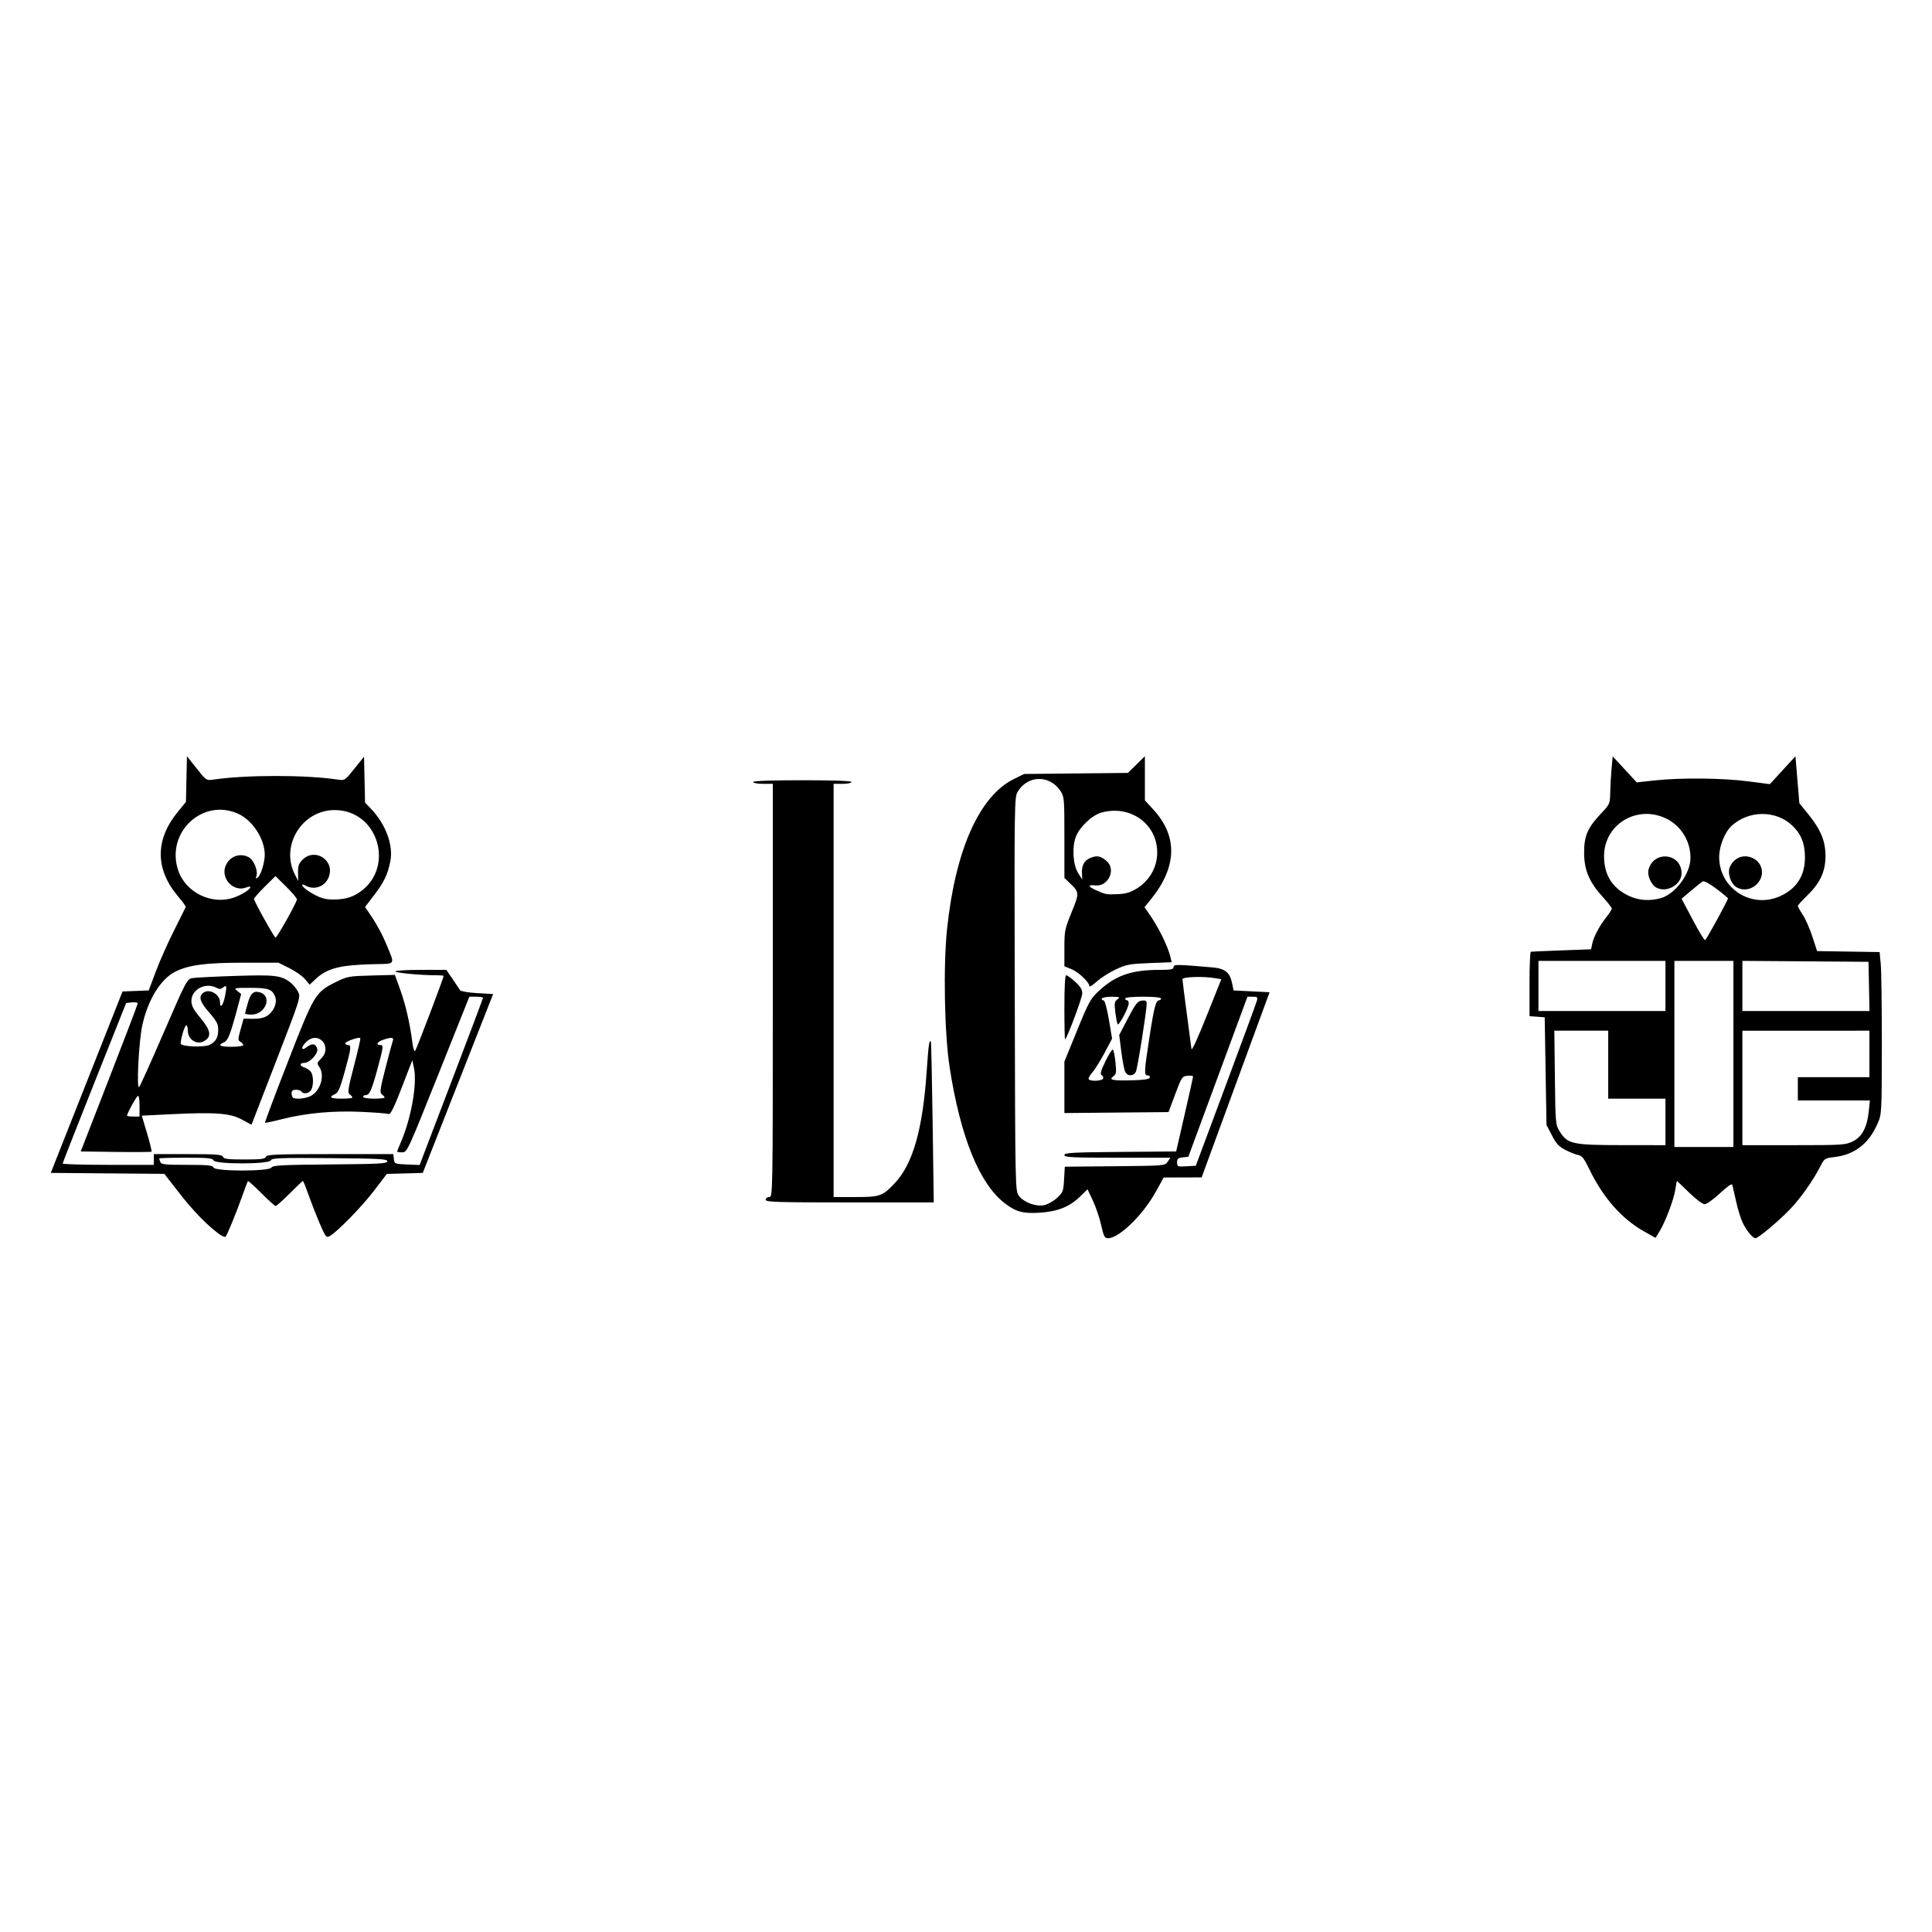 <?xml version="1.0" encoding="UTF-8" standalone="no"?>
<!-- Created with Inkscape (http://www.inkscape.org/) -->

<svg
   version="1.1"
   id="svg1"
   width="720"
   height="720"
   viewBox="0 0 720 720"
   sodipodi:docname="Unknown.png"
   xmlns:inkscape="http://www.inkscape.org/namespaces/inkscape"
   xmlns:sodipodi="http://sodipodi.sourceforge.net/DTD/sodipodi-0.dtd"
   xmlns="http://www.w3.org/2000/svg"
   xmlns:svg="http://www.w3.org/2000/svg">
  <defs
     id="defs1" />
  <sodipodi:namedview
     id="namedview1"
     pagecolor="#ffffff"
     bordercolor="#cccccc"
     borderopacity="1"
     inkscape:showpageshadow="0"
     inkscape:pageopacity="1"
     inkscape:pagecheckerboard="0"
     inkscape:deskcolor="#d1d1d1" />
  <g
     inkscape:groupmode="layer"
     inkscape:label="Image"
     id="g1">
    <path
       style="fill:#000000"
       d="m 81.325,459.641 c -4.504,-3.387 -9.523,-8.605 -14.774,-15.358 l -5.306,-6.824 -21.164,-0.176 -21.164,-0.176 13.373,-33.808 13.373,-33.808 4.881,-0.192 4.881,-0.192 2.618,-7 c 1.44,-3.85 4.494,-10.725 6.787,-15.278 2.293,-4.553 4.257,-8.494 4.366,-8.758 0.108,-0.264 -1.002,-1.865 -2.467,-3.558 -8.922,-10.308 -9.103,-21.349 -0.522,-31.883 l 3.085,-3.788 0.187,-8.507 0.187,-8.507 3.615,4.545 c 3.6,4.526 3.626,4.544 6.333,4.146 12.097,-1.776 34.302,-1.778 46.137,-0.004 2.747,0.412 2.759,0.404 6.333,-4.059 l 3.581,-4.471 0.188,8.555 0.188,8.555 2.235,2.34 c 5.527,5.787 8.392,13.628 7.171,19.624 -1.01,4.958 -2.353,7.744 -6.075,12.6 l -3.327,4.341 2.87,4.28 c 1.579,2.354 3.785,6.504 4.902,9.221 3.473,8.444 3.963,7.62 -4.654,7.823 -12.55,0.296 -17.322,1.536 -21.628,5.62 l -2.13,2.02 -1.73,-2.056 c -0.952,-1.131 -3.566,-2.974 -5.81,-4.095 l -4.08,-2.039 H 90.525 c -13.921,0 -20.246,0.844 -25.237,3.367 -5.451,2.756 -10.17,10.446 -12.268,19.994 -1.283,5.84 -2.208,24.002 -1.17,22.972 0.37,-0.367 4.522,-9.568 9.228,-20.447 8.23,-19.025 8.633,-19.794 10.572,-20.144 1.109,-0.201 8.325,-0.57 16.036,-0.82 14.841,-0.482 17.178,-0.198 20.618,2.508 0.947,0.745 2.194,2.267 2.77,3.382 1.035,2.002 0.93,2.335 -8.148,25.804 l -9.197,23.776 -3.619,-1.96 c -4.378,-2.371 -9.924,-2.782 -26.523,-1.962 l -10.745,0.53 1.958,6.565 c 1.077,3.611 1.831,6.692 1.675,6.848 -0.155,0.155 -6.155,0.201 -13.333,0.102 l -13.05,-0.181 10.62,-27.307 c 5.841,-15.019 10.62,-27.563 10.62,-27.876 0,-0.312 -0.97,-0.474 -2.156,-0.359 l -2.156,0.209 -11.823,29.666 c -6.502,16.317 -11.832,29.892 -11.844,30.167 -0.012,0.275 7.628,0.5 16.978,0.5 h 17 v -2 -2 h 12.688 c 10.663,0 12.749,0.16 13.071,1 0.31,0.808 1.845,1 8,1 6.155,0 7.69,-0.192 8,-1 0.331,-0.863 3.616,-1 23.935,-1 h 23.551 l 0.211,1.833 c 0.205,1.785 0.335,1.838 4.905,2.026 l 4.694,0.193 11.806,-30.94 C 174.687,386.204 180,372.092 180,371.861 c 0,-0.231 -1.144,-0.42 -2.541,-0.42 h -2.541 l -11.584,29 c -11.424,28.6 -11.61,29 -13.459,29 -1.031,0 -1.875,-0.125 -1.875,-0.278 0,-0.153 0.627,-1.728 1.393,-3.5 3.849,-8.903 6.126,-21.758 4.89,-27.597 l -0.626,-2.958 -3.934,10.197 c -2.878,7.461 -4.183,10.102 -4.862,9.841 -0.51,-0.196 -5.037,-0.548 -10.06,-0.783 -10.621,-0.497 -20.672,0.418 -29.655,2.699 -3.379,0.858 -6.251,1.462 -6.382,1.343 -0.131,-0.12 3.713,-10.36 8.543,-22.757 9.847,-25.276 10.227,-25.903 18.012,-29.744 4.079,-2.012 4.799,-2.142 13.081,-2.359 l 8.764,-0.23 2.01,5.563 c 1.982,5.486 3.662,12.828 4.528,19.792 0.244,1.959 0.692,3.309 0.996,3 0.464,-0.471 10.638,-27.231 10.638,-27.98 0,-0.137 -1.304,-0.249 -2.898,-0.249 -5.817,0 -15.102,-0.881 -15.102,-1.433 0,-0.312 4.275,-0.566 9.5,-0.566 l 9.5,10e-4 2.333,3.41 c 1.283,1.876 2.546,3.75 2.807,4.165 0.266,0.424 3.066,0.901 6.388,1.088 l 5.915,0.333 -13.112,33.333 -13.112,33.333 -6.698,0.189 -6.698,0.189 -4.722,6.2 c -4.575,6.008 -13.907,15.557 -16.623,17.011 -1.221,0.653 -1.531,0.25 -3.673,-4.771 -1.287,-3.017 -3.159,-7.81 -4.159,-10.651 -1,-2.842 -1.94,-5.167 -2.089,-5.167 -0.148,0 -2.37,2.1 -4.937,4.667 -2.567,2.567 -4.921,4.667 -5.232,4.667 -0.311,0 -2.702,-2.149 -5.313,-4.775 -2.611,-2.626 -4.865,-4.651 -5.008,-4.5 -0.144,0.151 -1.163,2.825 -2.265,5.942 -2.1,5.939 -5.414,13.998 -6.089,14.808 -0.217,0.261 -1.442,-0.312 -2.721,-1.274 z m 19.829,-24.524 c 0.469,-0.838 3.834,-1.018 21.866,-1.167 18.421,-0.152 21.312,-0.312 21.312,-1.176 0,-0.865 -2.913,-1.024 -21.517,-1.176 -18.708,-0.153 -21.568,-0.044 -21.905,0.833 -0.574,1.495 -20.763,1.504 -21.337,0.009 -0.317,-0.827 -2.102,-1 -10.312,-1 -5.461,0 -9.929,0.125 -9.929,0.279 0,0.153 0.182,0.753 0.405,1.333 0.343,0.893 1.859,1.055 9.929,1.055 7.851,0 9.591,0.176 9.908,1 0.566,1.476 20.755,1.485 21.58,0.01 z M 52,412.068 c 0,-2.573 -0.247,-3.887 -0.679,-3.619 -0.638,0.394 -3.987,6.53 -3.987,7.303 0,0.196 1.05,0.355 2.333,0.355 H 52 Z m 64.053,-3.765 c 3.503,-2.07 5.044,-7.667 2.937,-10.674 -0.933,-1.332 -0.882,-1.569 0.667,-3.118 4.394,-4.394 -0.926,-10.535 -5.447,-6.287 -2.209,2.075 -2.07,3.728 0.166,1.969 1.953,-1.536 3.331,-1.279 3.853,0.717 0.445,1.703 -2.812,5.197 -4.844,5.197 -1.764,0 -1.801,1.111 -0.055,1.665 0.731,0.232 1.781,0.874 2.333,1.426 1.153,1.153 1.329,5.055 0.314,6.953 -0.73,1.365 -2.95,1.744 -3.643,0.623 -0.227,-0.367 -1.144,-0.667 -2.039,-0.667 -1.134,0 -1.627,0.371 -1.627,1.222 0,0.672 0.2,1.422 0.444,1.667 0.853,0.853 5.031,0.436 6.942,-0.693 z m 15.28,0.711 c 0,-0.235 -0.449,-0.76 -0.998,-1.167 -0.871,-0.646 -0.665,-2.015 1.614,-10.737 1.437,-5.498 2.488,-10.121 2.336,-10.273 -0.491,-0.491 -5.619,1.302 -5.619,1.964 0,0.352 0.45,0.64 1,0.64 1.368,0 1.227,1.155 -1.219,10 -1.711,6.187 -2.409,7.794 -3.617,8.325 -2.527,1.11 -1.683,1.675 2.503,1.675 2.2,0 4,-0.192 4,-0.426 z m 12,0 c 0,-0.235 -0.451,-0.76 -1.003,-1.167 -0.879,-0.648 -0.712,-1.873 1.342,-9.875 1.29,-5.024 2.523,-9.599 2.741,-10.167 0.474,-1.235 -0.691,-1.331 -3.647,-0.3 -2.178,0.759 -2.846,1.935 -1.099,1.935 1.336,0 1.279,0.523 -0.947,8.749 -2.17,8.019 -3.014,9.918 -4.41,9.918 -0.537,0 -0.977,0.3 -0.977,0.667 0,0.37 1.778,0.667 4,0.667 2.2,0 4,-0.192 4,-0.426 z m -65.143,-19.672 c 2.277,-1.213 3.099,-2.665 3.122,-5.517 0.018,-2.197 -0.511,-3.227 -3.312,-6.447 -3.361,-3.864 -4.002,-5.669 -2.533,-7.138 C 77.614,368.093 82,370.341 82,373.589 c 0,2.509 1.189,1.022 1.851,-2.315 0.77,-3.88 0.64,-4.405 -0.792,-3.215 -0.711,0.59 -1.332,0.616 -2.306,0.095 -4.115,-2.202 -9.42,0.537 -9.42,4.864 0,1.792 0.744,3.197 3.333,6.296 3.801,4.549 4.256,6.825 1.699,8.501 C 73.551,389.658 70,387.564 70,384.06 c 0,-1.074 -0.264,-1.952 -0.588,-1.952 -0.561,0 -2.081,4.969 -2.078,6.795 0.002,1.168 8.818,1.526 10.856,0.44 z m 12.476,0.131 c 0,-0.348 -0.479,-0.901 -1.064,-1.229 -0.971,-0.544 -0.966,-0.944 0.062,-4.607 l 1.126,-4.011 3.503,0.051 c 2.314,0.034 4.121,-0.354 5.325,-1.143 2.403,-1.574 3.779,-4.84 2.954,-7.01 -1.091,-2.871 -2.465,-3.374 -9.238,-3.38 -6.111,-0.006 -6.283,0.034 -4.895,1.145 l 1.439,1.152 -1.241,4.667 c -2.751,10.343 -3.645,12.654 -5.155,13.325 -2.554,1.135 -1.634,1.675 2.853,1.675 2.383,0 4.333,-0.285 4.333,-0.634 z m 0.667,-11.764 c 0,-0.219 0.463,-1.992 1.03,-3.94 1.074,-3.695 2.196,-4.659 4.564,-3.921 4.671,1.456 2.01,8.259 -3.23,8.259 -1.3,0 -2.364,-0.179 -2.364,-0.397 z m 15.543,-35.006 c 2.084,-3.705 3.79,-7.09 3.79,-7.521 0,-0.431 -1.8,-2.565 -4,-4.742 l -4,-3.958 -4,3.958 c -2.2,2.177 -4,4.234 -4,4.57 0,0.849 7.565,14.43 8.037,14.43 0.211,0 2.088,-3.032 4.173,-6.737 z m -19.623,-8.235 c 2.872,-1.013 6.023,-3.013 6.059,-3.845 0.012,-0.266 -0.697,-0.211 -1.574,0.123 -4.974,1.891 -9.91,-3.795 -7.44,-8.571 1.671,-3.231 5.297,-4.379 8.469,-2.681 1.751,0.937 3.423,4.965 2.833,6.823 -0.394,1.243 -0.315,1.327 0.563,0.598 1.077,-0.893 2.504,-5.633 2.504,-8.315 0,-5.962 -4.542,-12.946 -10,-15.374 -13.31,-5.922 -27.018,7.162 -22.229,21.218 2.81,8.247 12.554,12.94 20.816,10.025 z m 45.697,-1.298 c 14.618,-8.567 8.602,-31.281 -8.284,-31.281 -12.101,0 -20.278,13.274 -14.779,23.993 l 1.245,2.426 -0.066,-3.086 c -0.054,-2.493 0.27,-3.422 1.682,-4.834 4.531,-4.532 11.9,0.048 9.887,6.145 -1.231,3.731 -5.261,5.379 -8.679,3.549 -2.359,-1.262 -1.368,0.532 1.179,2.136 4.143,2.608 6.326,3.213 10.671,2.957 2.952,-0.174 5.002,-0.75 7.144,-2.005 z M 410.385,456.579 c -0.595,-2.674 -1.987,-6.775 -3.092,-9.114 l -2.011,-4.252 -2.808,2.741 c -3.849,3.758 -8.293,5.544 -14.867,5.974 -6.318,0.414 -8.942,-0.284 -13.147,-3.494 -9.436,-7.205 -16.545,-24.724 -20.557,-50.66 -1.946,-12.584 -2.411,-37.855 -0.951,-51.667 3.118,-29.485 12.054,-49.486 24.936,-55.812 l 3.777,-1.855 L 401,288.241 420.333,288.041 423.5,284.933 l 3.167,-3.108 v 8.215 8.215 l 3.234,3.539 c 9.113,9.971 8.741,21.384 -1.09,33.479 l -2.301,2.831 1.245,1.753 c 3.911,5.508 7.43,12.561 8.479,16.995 l 0.413,1.744 -8.232,0.317 c -7.418,0.286 -8.661,0.518 -12.572,2.348 -2.387,1.117 -5.579,3.15 -7.092,4.517 -1.513,1.367 -2.751,2.161 -2.751,1.764 0,-1.435 -4.078,-5.32 -6.675,-6.36 l -2.658,-1.064 v -6.793 c 0,-6.406 0.153,-7.167 2.687,-13.345 2.94,-7.169 2.924,-7.449 -0.629,-10.83 l -2.057,-1.958 v -15.11 c 0,-14.599 -0.051,-15.187 -1.513,-17.375 -3.999,-5.987 -12.109,-5.848 -15.854,0.271 -1.276,2.085 -1.3,3.696 -1.135,75.464 0.166,72.147 0.191,73.363 1.502,75.15 1.798,2.449 6.247,4.14 9.358,3.556 1.33,-0.249 3.504,-1.45 4.836,-2.671 2.272,-2.082 2.437,-2.507 2.688,-6.949 l 0.267,-4.731 18.678,-0.177 c 18.538,-0.176 18.685,-0.188 19.673,-1.677 l 0.996,-1.5 h -19.748 c -17.025,0 -19.748,-0.137 -19.748,-0.991 0,-0.851 2.926,-1.015 20.826,-1.167 l 20.826,-0.176 3.135,-13.667 c 1.724,-7.517 3.152,-13.911 3.174,-14.209 0.021,-0.298 -0.909,-0.448 -2.067,-0.333 -2.014,0.2 -2.215,0.501 -4.597,6.876 l -2.491,6.667 -19.403,0.177 -19.403,0.177 v -9.585 -9.585 l 4.724,-11.592 c 4.29,-10.525 5.028,-11.874 8.022,-14.664 6.296,-5.866 12.2,-7.927 22.709,-7.927 4.25,0 5.211,-0.19 5.211,-1.028 0,-1.064 1.116,-1.057 14.426,0.097 4.791,0.415 6.563,1.838 7.415,5.953 l 0.547,2.645 6.706,0.333 6.706,0.333 -4.776,13 c -2.627,7.15 -8.324,22.675 -12.66,34.5 l -7.884,21.5 -7.074,0.019 -7.074,0.019 -2.925,5.302 c -4.759,8.625 -13.692,17.326 -17.789,17.326 -1.301,0 -1.619,-0.602 -2.567,-4.862 z M 456.823,404.441 c 6.151,-16.5 11.364,-30.675 11.586,-31.5 0.351,-1.307 0.15,-1.5 -1.557,-1.5 h -1.96 l -11.019,29.833 -11.019,29.833 -2.094,0.209 c -1.73,0.173 -2.094,0.497 -2.094,1.868 0,1.582 0.162,1.65 3.486,1.458 l 3.486,-0.202 z m -45.777,-2.408 c 0.252,-0.408 0.054,-0.991 -0.441,-1.297 -0.716,-0.442 -0.438,-1.507 1.362,-5.228 1.243,-2.57 2.486,-4.533 2.761,-4.363 0.275,0.17 0.711,2.271 0.967,4.669 0.408,3.813 0.31,4.475 -0.781,5.279 -1.86,1.369 -0.343,1.694 7.031,1.507 4.311,-0.11 6.365,-0.421 6.556,-0.993 0.152,-0.458 -0.198,-0.833 -0.779,-0.833 -1.42,0 -1.366,-1.145 0.672,-14.407 1.706,-11.1 2.371,-13.593 3.63,-13.593 0.354,0 0.643,-0.3 0.643,-0.667 0,-0.4 -2.667,-0.667 -6.667,-0.667 -4,0 -6.667,0.267 -6.667,0.667 0,0.367 0.3,0.667 0.667,0.667 0.367,0 0.653,0.525 0.635,1.167 -0.044,1.652 -3.686,8.498 -4.132,7.77 -0.203,-0.332 -0.586,-2.343 -0.851,-4.47 -0.415,-3.34 -0.311,-3.996 0.767,-4.812 1.128,-0.854 0.913,-0.947 -2.252,-0.966 -3.12,-0.019 -4.702,0.8 -2.782,1.44 0.395,0.132 1.244,3.372 1.886,7.202 l 1.168,6.963 -2.834,5.354 c -1.559,2.945 -3.604,6.213 -4.545,7.263 -0.941,1.05 -1.547,2.175 -1.346,2.5 0.525,0.85 4.789,0.73 5.333,-0.15 z m 8.316,-2.539 c -0.377,-0.704 -1.04,-4.094 -1.475,-7.533 l -0.79,-6.253 3.302,-6.3 c 2.814,-5.37 3.57,-6.332 5.118,-6.511 1.451,-0.168 1.816,0.062 1.816,1.144 0,2.592 -3.343,23.744 -3.989,25.234 -0.796,1.838 -3.05,1.963 -3.983,0.22 z m 30.827,-22.147 4.967,-12.427 -2.411,-0.399 c -4.507,-0.745 -12.078,-0.482 -12.074,0.42 0.002,0.458 0.75,6.383 1.663,13.167 0.913,6.783 1.661,12.468 1.663,12.633 0.016,1.394 1.978,-2.851 6.192,-13.394 z m -26.444,-46.284 c 4.25,-2.628 7.05,-7.136 7.453,-12.002 0.936,-11.283 -9.426,-19.381 -20.768,-16.232 -3.439,0.955 -8.098,5.365 -9.475,8.969 -1.529,4.004 -1.094,10.595 0.904,13.687 l 1.478,2.289 -0.116,-2 c -0.189,-3.242 0.752,-5.057 3.139,-6.054 2.477,-1.035 3.908,-0.739 6.14,1.27 3.513,3.162 0.445,9.53 -4.323,8.973 -2.779,-0.324 -2.783,0.381 -0.01,1.654 3.77,1.731 4.083,1.792 8.263,1.612 3.186,-0.137 4.812,-0.619 7.316,-2.167 z m 188.967,127.862 c -8.338,-4.683 -15.362,-12.676 -20.466,-23.287 -1.884,-3.917 -2.686,-4.93 -4.126,-5.213 -0.983,-0.194 -3.137,-1.049 -4.787,-1.901 -2.374,-1.226 -3.417,-2.36 -5,-5.433 l -2,-3.884 L 576,399.157 l -0.333,-20.049 -2.833,-0.205 -2.833,-0.205 v -11.962 c 0,-6.579 0.225,-12.003 0.5,-12.054 0.275,-0.051 5.438,-0.276 11.474,-0.5 l 10.974,-0.408 0.416,-2 c 0.557,-2.676 2.71,-6.757 5.235,-9.925 1.136,-1.425 2.066,-2.883 2.066,-3.24 0,-0.357 -1.479,-2.266 -3.286,-4.243 -5.104,-5.585 -7.023,-10.117 -7.024,-16.592 -9.8e-4,-6.328 1.289,-9.296 6.383,-14.682 3.171,-3.353 3.262,-3.563 3.343,-7.716 0.045,-2.348 0.271,-6.347 0.5,-8.888 L 601,281.87 l 4.483,4.849 4.483,4.849 6.709,-0.73 c 9.636,-1.048 25.23,-0.899 34.718,0.332 l 8.183,1.062 4.763,-5.198 4.763,-5.198 0.732,8.751 0.732,8.751 3.161,3.881 c 4.805,5.899 6.611,10.262 6.578,15.889 -0.034,5.78 -2.029,10.02 -6.945,14.764 -1.844,1.78 -3.355,3.467 -3.357,3.75 -0.002,0.283 0.821,1.759 1.83,3.281 1.008,1.522 2.622,5.19 3.587,8.152 l 1.753,5.386 11.652,0.182 11.652,0.182 0.424,4.485 c 0.233,2.467 0.414,16.035 0.402,30.152 -0.022,25.238 -0.048,25.726 -1.546,29.197 -3.249,7.528 -8.562,11.671 -16.099,12.557 -3.54,0.416 -3.798,0.576 -5.114,3.176 -2.743,5.419 -7.433,12.085 -11.45,16.275 -4.299,4.484 -11.844,10.796 -12.905,10.796 -0.973,0 -3.241,-2.737 -4.695,-5.667 -0.728,-1.467 -1.848,-5.067 -2.489,-8 -0.641,-2.933 -1.282,-5.74 -1.424,-6.237 -0.166,-0.579 -1.824,0.56 -4.611,3.167 -2.393,2.239 -4.956,4.071 -5.694,4.071 -0.752,0 -3.295,-1.905 -5.784,-4.333 -2.443,-2.383 -4.493,-4.333 -4.557,-4.333 -0.064,0 -0.328,1.425 -0.586,3.167 -0.549,3.695 -3.717,12.101 -5.881,15.602 l -1.505,2.435 z M 646,392.774 v -34.667 h -11 -11 v 34.667 34.667 h 11 11 z m -25.333,25.333 v -8.667 H 610 599.333 v -12.667 -12.667 h -10.04 -10.04 l 0.207,17.5 c 0.203,17.147 0.239,17.552 1.81,20.079 2.899,4.664 4.698,5.057 23.23,5.073 l 16.167,0.015 z m 69.749,7.293 c 3.483,-1.686 5.388,-5.225 6.009,-11.164 l 0.432,-4.13 H 683.428 670 v -4.333 -4.333 h 13.333 13.333 v -8.667 -8.667 H 673 649.333 v 21.333 21.333 h 19.123 c 17.946,0 19.297,-0.085 21.96,-1.373 z m -69.749,-57.96 v -9.333 H 597 573.333 v 9.333 9.333 H 597 620.667 Z m 75.852,0.167 -0.185,-9.167 -23.5,-0.175 -23.5,-0.175 v 9.342 9.342 h 23.685 23.685 z M 639.949,342.651 c 2.228,-4.092 4.037,-7.614 4.02,-7.825 -0.017,-0.212 -1.956,-1.835 -4.309,-3.606 -2.68,-2.018 -4.599,-3.032 -5.136,-2.714 -0.472,0.279 -2.43,1.838 -4.352,3.463 l -3.493,2.956 4.159,7.862 c 2.287,4.324 4.362,7.736 4.609,7.583 0.248,-0.153 2.273,-3.627 4.501,-7.719 z m -21.069,-7.925 c 5.49,-1.525 11.099,-9.113 11.113,-15.035 0.015,-6.225 -3.492,-11.921 -8.997,-14.615 -10.905,-5.335 -23.242,2.121 -23.213,14.031 0.017,6.97 3.056,11.832 9.217,14.744 3.626,1.714 7.76,2.018 11.881,0.874 z m -1.714,-4.005 c -1.833,-1.068 -3.335,-4.519 -2.836,-6.518 1.849,-7.409 12.336,-6.333 12.336,1.266 0,4.293 -5.719,7.454 -9.5,5.252 z m 46.5,3.135 c 6.015,-2.837 9.008,-7.635 8.985,-14.405 -0.017,-5.112 -1.455,-8.695 -4.737,-11.809 -6.053,-5.742 -16.102,-5.726 -22.503,0.036 -2.614,2.353 -4.733,7.63 -4.724,11.763 0.026,11.801 12.255,19.472 22.979,14.415 z m -16.801,-3.417 c -1.897,-1.329 -3.088,-4.996 -2.296,-7.069 1.282,-3.354 4.548,-4.991 7.81,-3.914 4.497,1.484 5.704,6.669 2.337,10.036 -2.213,2.213 -5.481,2.607 -7.852,0.947 z M 285.333,447.107 c 0,-0.556 0.593,-1 1.333,-1 1.326,0 1.333,-0.444 1.333,-77 v -77 h -3.667 c -2.017,0 -3.667,-0.3 -3.667,-0.667 0,-0.428 6.556,-0.667 18.333,-0.667 11.778,0 18.333,0.238 18.333,0.667 0,0.367 -1.5,0.667 -3.333,0.667 h -3.333 v 77 77 h 8.033 c 9.302,0 10.219,-0.327 14.867,-5.295 6.644,-7.103 10.294,-19.928 11.771,-41.363 0.705,-10.238 0.951,-12.001 1.57,-11.286 0.132,0.153 0.429,13.703 0.66,30.111 l 0.419,29.833 H 316.66 c -27.402,0 -31.327,-0.125 -31.327,-1 z m 111.333,-71.556 c 0,-7.606 0.247,-12.111 0.665,-12.111 0.366,0 1.866,1.085 3.333,2.411 1.956,1.767 2.669,2.932 2.669,4.36 0,1.575 -5.434,16.146 -6.404,17.173 -0.144,0.153 -0.262,-5.172 -0.262,-11.833 z"
       id="path1" />
  </g>
</svg>
